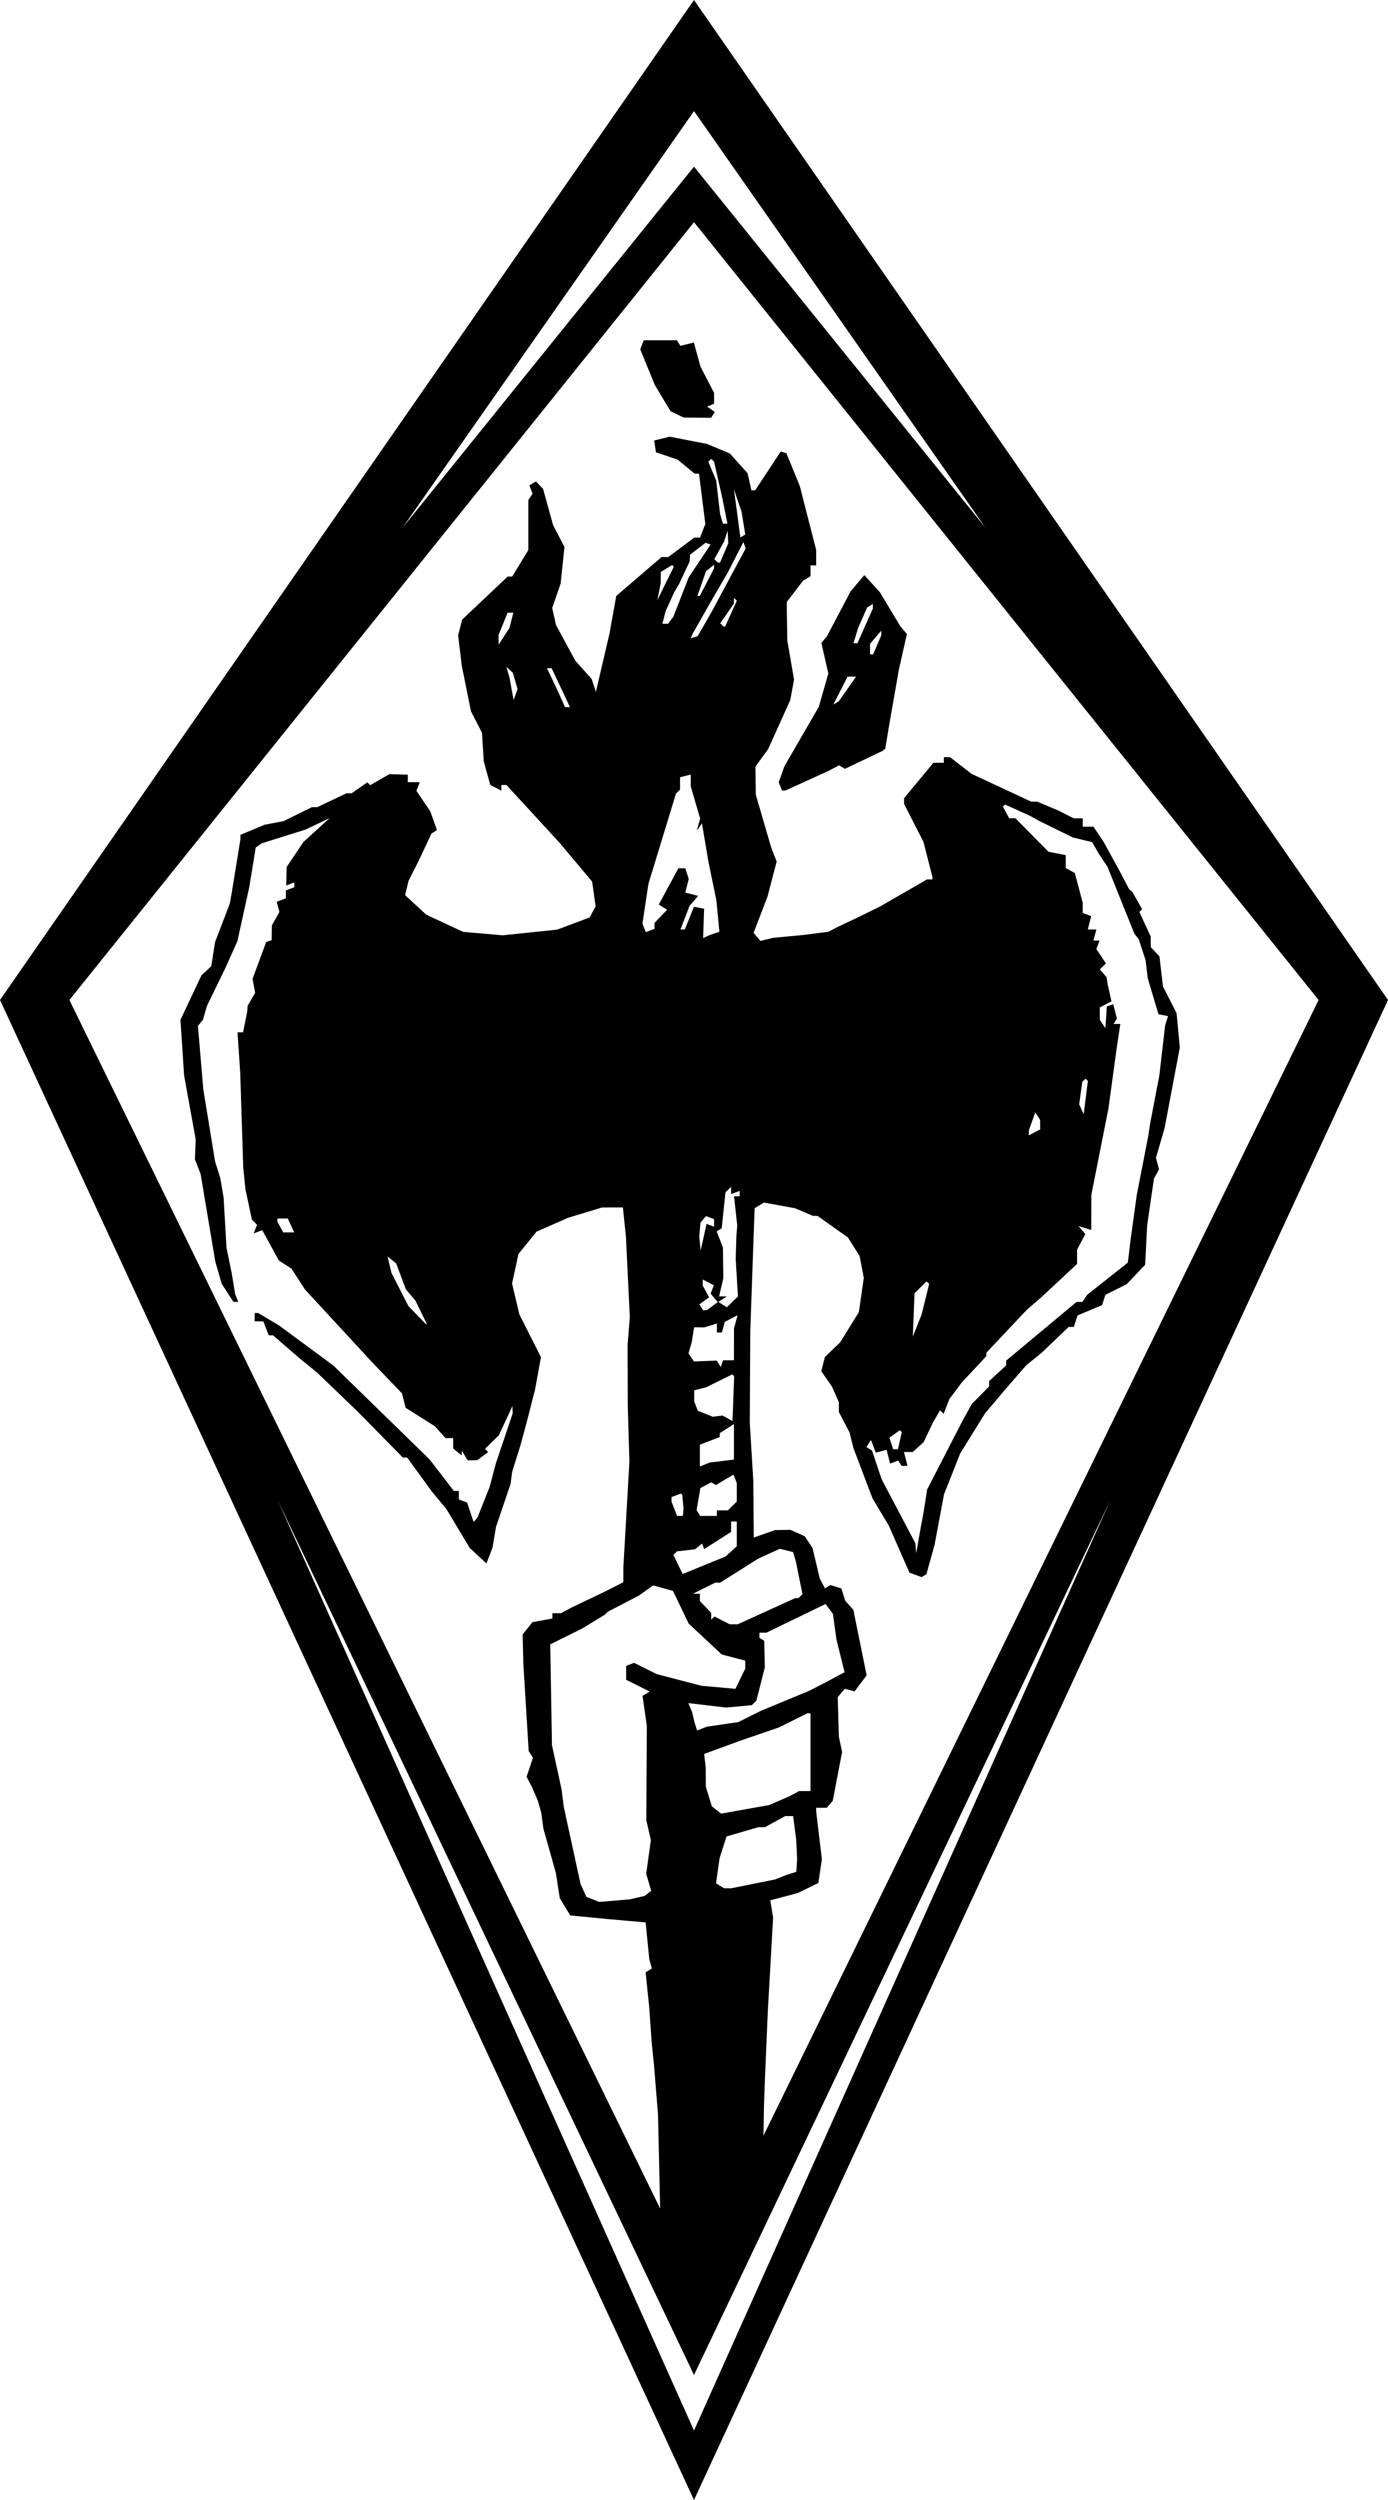 <?xml version="1.0" encoding="UTF-8" standalone="no"?>
<!-- Created with Inkscape (http://www.inkscape.org/) -->

<svg
   width="500"
   height="900"
   viewBox="0 0 500 900"
   version="1.1"
   id="saga_de_billy"
   xml:space="preserve"
   xmlns:xlink="http://www.w3.org/1999/xlink"
   xmlns="http://www.w3.org/2000/svg"
   xmlns:svg="http://www.w3.org/2000/svg"><defs
     id="defs1"><path
       id="contour"
       style="display:inline;opacity:1;mix-blend-mode:normal;fill:#000000;fill-opacity:1;stroke-linejoin:round"
       d="M 250,0 0,360 250,900 500,360 Z M 250,40 355,190 250,60 145,190 Z M 475,360 250,820 25,360 250,80 Z M 400,540 250,875 100,540 250,855 Z" /></defs><g
     id="FDCN"
     x="0%"
     width="100%"
     height="100%"
     style="display:inline"><path
       style="display:inline;fill:#000000;stroke-width:1.011"
       d="m 237.881,798.607 -0.842,-37.256 -0.73,-9.005 -0.73,-9.005 -0.407,-4.002 -0.407,-4.002 -0.463,-6.504 -0.463,-6.504 -0.635,-6.152 -0.635,-6.152 1.133,-0.686 1.133,-0.686 -0.47,-1.667 -0.47,-1.667 -0.66,-6.624 -0.66,-6.624 -6.829,-0.602 -6.829,-0.602 -6.751,-0.654 -6.751,-0.654 -1.89,-3.126 -1.89,-3.126 -0.69,-4.502 -0.69,-4.502 -2.256,-8.004 -2.256,-8.004 -0.382,-2.856 -0.382,-2.856 -0.61,-2.147 -0.61,-2.147 -1.077,-2.501 -1.077,-2.501 -0.957,-1.823 -0.957,-1.823 1.149,-3.41 1.149,-3.41 -0.768,-1.217 -0.768,-1.217 -0.956,-15.562 -0.956,-15.562 -0.137,-5.435 -0.137,-5.435 1.77,-2.204 1.77,-2.204 3.593,-0.66 3.593,-0.66 v -0.955 -0.955 h 1.546 1.546 l 1.774,-0.96 1.774,-0.96 6.13,-2.93 6.13,-2.93 3.32,-1.686 3.32,-1.686 0.009,-2.678 0.009,-2.678 1.089,-19.01 1.089,-19.01 -0.291,-10.005 -0.291,-10.005 -0.035,-11.006 -0.035,-11.006 0.4,-5.003 0.4,-5.003 -0.701,-14.508 -0.701,-14.508 -0.544,-5.253 -0.544,-5.253 -3.757,0.008 -3.757,0.008 -6.13,1.859 -6.13,1.859 -5.673,2.494 -5.673,2.494 -3.248,4.017 -3.248,4.017 -1.16,5.299 -1.16,5.299 1.319,5.584 1.319,5.584 3.889,7.689 3.889,7.689 -1.059,5.819 -1.059,5.819 -1.538,6.003 -1.538,6.003 -1.081,4.002 -1.081,4.002 -1.501,4.787 -1.501,4.787 -0.294,2.217 -0.294,2.217 -2.626,7.728 -2.626,7.728 -0.639,3.778 -0.639,3.778 -1.09,2.802 -1.09,2.802 -3.01,-2.802 -3.01,-2.802 -4.199,-7.004 -4.199,-7.004 -2.606,-3.131 -2.606,-3.131 -4.458,-6.125 -4.458,-6.125 h -0.768 -0.768 l -8.055,-8.184 -8.055,-8.184 -7.355,-7.075 -7.355,-7.075 -3.372,-2.756 -3.372,-2.756 -4.597,-3.984 -4.597,-3.983 -0.791,-0.014 -0.791,-0.014 -0.971,-2.501 -0.971,-2.501 h -1.558 -1.558 v -1.501 -1.501 h 0.646 0.646 l 3.696,2.198 3.696,2.198 9.828,7.245 9.828,7.245 17.336,16.903 17.336,16.903 4.372,5.671 4.372,5.671 h 0.899 0.899 v 1.532 1.532 l 1.483,0.557 1.483,0.557 1.181,3.506 1.181,3.506 0.707,-0.843 0.707,-0.843 2.187,-5.503 2.187,-5.503 1.098,-4.168 1.098,-4.168 3.049,-9.061 3.049,-9.061 -0.059,-1.28 -0.059,-1.28 -2.428,5.233 -2.428,5.233 -2.512,2.461 -2.512,2.461 0.583,0.571 0.583,0.571 -1.969,1.459 -1.969,1.459 -1.737,0.032 -1.737,0.032 -1.041,-1.751 -1.041,-1.751 -0.031,0.873 -0.031,0.873 -1.532,-1.246 -1.532,-1.246 v -1.879 -1.879 h -1.374 -1.374 l -1.946,-2.147 -1.946,-2.147 -5.241,-3.31 -5.241,-3.31 -0.666,-2.6 -0.666,-2.6 -5.473,-5.7 -5.473,-5.7 -12.006,-13.007 -12.006,-13.007 -2.405,-3.727 -2.405,-3.727 -2.302,-1.494 -2.302,-1.494 -2.977,-5.441 -2.977,-5.441 -1.542,0.58 -1.542,0.58 0.608,-1.553 0.608,-1.553 -0.927,-0.907 -0.927,-0.907 -1.165,-5.468 -1.165,-5.468 -0.401,-4.002 -0.401,-4.002 -0.54,-17.009 -0.54,-17.009 -0.489,-7.254 -0.489,-7.254 h 1.001 1.001 l 0.756,-3.752 0.756,-3.752 0.061,-1.001 0.061,-1.001 1.369,-2.363 1.369,-2.363 -0.484,-2.479 -0.484,-2.479 2.464,-6.664 2.464,-6.664 0.987,-0.334 0.987,-0.334 0.036,-2.668 0.036,-2.668 1.36,-2.403 1.36,-2.403 -0.49,-1.837 -0.49,-1.837 1.648,-0.619 1.648,-0.619 v -1.425 -1.425 l 1.532,-0.576 1.532,-0.576 v -0.862 -0.862 l -1.466,0.551 -1.466,0.551 0.082,-3.334 0.082,-3.334 3.021,-4.502 3.021,-4.502 4.748,-4.315 4.748,-4.315 -4.321,2.073 -4.321,2.073 -7.938,2.488 -7.938,2.488 -1.083,0.754 -1.083,0.754 -1.137,7.004 -1.137,7.004 -2.157,9.84 -2.157,9.84 -2.087,4.667 -2.087,4.667 -3.405,7.004 -3.405,7.004 -0.726,2.501 -0.726,2.501 -0.898,1.105 -0.898,1.105 0.964,11.402 0.964,11.402 2.127,13.007 2.127,13.007 0.941,3.002 0.941,3.002 0.594,3.502 0.594,3.502 0.52,9.005 0.52,9.005 0.923,4.502 0.923,4.502 0.632,3.823 0.632,3.823 0.56,1.43 0.56,1.43 -0.875,-0.012 -0.875,-0.012 -2.095,-3.239 -2.095,-3.239 -1.163,-4.002 -1.163,-4.002 -2.646,-15.772 -2.646,-15.772 -1.023,-2.636 -1.023,-2.636 0.137,-3.603 0.137,-3.603 L 68.402,398.651 66.318,387.145 65.659,377.14 65,367.134 l 3.786,-8.004 3.786,-8.004 1.773,-1.657 1.773,-1.657 0.678,-4.347 0.678,-4.347 1.925,-5.003 1.925,-5.003 0.75,-2.001 0.75,-2.001 0.267,-1.501 0.267,-1.501 1.629,-10.005 1.629,-10.005 0.006,-0.786 0.006,-0.786 4.342,-1.806 4.342,-1.806 3.414,-0.654 3.414,-0.654 5.099,-2.508 5.098,-2.508 h 0.943 0.943 l 5.294,-2.501 5.294,-2.501 h 0.928 0.928 l 2.827,-1.972 2.827,-1.972 0.522,0.511 0.522,0.511 3.449,-1.987 3.449,-1.987 3.32,0.097 3.32,0.097 v 1.349 1.349 h 2.152 2.152 l -0.605,1.544 -0.605,1.544 2.504,3.708 2.504,3.708 1.195,3.359 1.194,3.359 -0.987,0.643 -0.987,0.643 -2.353,5.003 -2.353,5.003 -1.775,3.502 -1.775,3.502 -0.616,2.573 -0.616,2.573 3.805,3.517 3.805,3.517 6.64,3.091 6.64,3.091 7.151,0.621 7.151,0.621 9.809,-1.025 9.808,-1.025 5.821,-2.182 5.821,-2.182 1.089,-1.993 1.089,-1.993 -0.624,-4.455 -0.624,-4.455 -5.879,-7.011 -5.879,-7.011 -9.565,-10.396 -9.565,-10.396 h -0.907 -0.907 v 1.036 1.036 l -2.008,-1.053 -2.008,-1.053 -1.167,-4.235 -1.167,-4.235 -0.319,-5.137 -0.319,-5.137 -1.982,-3.868 -1.982,-3.868 -1.659,-8.199 -1.659,-8.199 -0.657,-5.479 -0.657,-5.479 0.725,-2.831 0.725,-2.831 8.209,-7.754 8.209,-7.754 h 0.805 0.805 l 2.906,-4.753 2.906,-4.753 v -9.005 -9.005 l 0.769,-1.16 0.77,-1.16 -0.584,-1.49 -0.584,-1.49 1.189,-0.72 1.189,-0.72 1.288,1.369 1.288,1.369 1.797,6.504 1.797,6.504 2.047,3.944 2.047,3.944 -0.682,6.561 -0.682,6.561 -1.526,4.416 -1.526,4.416 0.688,3.069 0.688,3.069 3.49,6.444 3.49,6.444 2.927,3.265 2.927,3.265 0.766,2.317 0.766,2.317 2.452,-10.506 2.452,-10.506 1.214,-6.753 1.214,-6.753 8.159,-7.005 8.159,-7.005 h 1.212 1.212 l 4.684,-3.502 4.684,-3.502 h 1.038 1.038 l 0.949,-2.445 0.949,-2.445 -1.139,-9.061 -1.139,-9.061 h -0.779 -0.779 l -3.068,-2.528 -3.068,-2.528 -3.906,-1.319 -3.906,-1.319 -0.322,-2.121 -0.322,-2.121 2.791,-0.686 2.791,-0.686 6.725,1.302 6.725,1.302 4.121,1.722 4.121,1.722 3.188,3.556 3.188,3.556 0.69,3.076 0.69,3.076 0.685,-0.011 0.685,-0.011 4.597,-6.982 4.597,-6.982 1.022,0.313 1.022,0.313 2.414,5.898 2.414,5.898 2.949,11.519 2.949,11.519 v 2.77 2.77 h -1.022 -1.022 v 1.951 1.951 l -1.333,0.8 -1.333,0.8 -2.956,3.857 -2.956,3.857 0.108,6.887 0.108,6.887 1.218,7.075 1.218,7.075 -0.692,3.693 -0.692,3.693 -3.97,8.8 -3.97,8.8 -2.3,3.163 -2.3,3.163 0.075,5.067 0.075,5.067 2.768,9.485 2.768,9.485 0.986,2.54 0.986,2.54 -1.654,6.324 -1.654,6.323 -2.5,6.504 -2.5,6.504 1.234,1.456 1.234,1.456 2.318,-0.57 2.318,-0.57 5.42,-0.505 5.42,-0.505 4.492,-0.573 4.492,-0.573 1.638,-0.853 1.638,-0.853 3.576,-1.696 3.576,-1.696 4.086,-1.998 4.086,-1.998 8.459,-4.875 8.459,-4.875 h 0.99 0.99 v -0.419 -0.419 l -1.614,-6.334 -1.614,-6.334 -3.494,-6.833 -3.494,-6.833 v -1.043 -1.043 l 5.286,-6.381 5.286,-6.381 h 1.865 1.865 v -1.001 -1.001 h 1.13 1.13 l 3.851,2.988 3.851,2.988 10.752,5.017 10.752,5.017 h 1.088 1.088 l 3.866,1.628 3.866,1.628 2.712,1.374 2.712,1.374 h 1.63 1.63 v 1.501 1.501 h 1.926 1.926 l 1.831,2.737 1.831,2.737 3.027,5.518 3.027,5.518 1.564,3.002 1.564,3.002 0.591,0.5 0.591,0.5 1.761,3.111 1.761,3.111 -0.502,0.492 -0.502,0.492 2.039,4.401 2.039,4.401 0.022,1.922 0.022,1.922 1.564,1.693 1.564,1.693 0.625,5.39 0.625,5.39 2.452,4.803 2.452,4.803 0.583,6.203 0.583,6.203 -2.746,14.508 -2.746,14.508 -1.553,5.336 -1.553,5.336 0.555,2.08 0.555,2.08 -0.917,1.677 -0.917,1.677 -1.222,8.417 -1.222,8.417 -0.324,6.504 -0.324,6.504 -0.039,0.569 -0.039,0.569 -3.32,3.487 -3.32,3.487 -3.837,1.928 -3.837,1.928 -0.598,1.845 -0.598,1.845 -4.411,1.852 -4.411,1.852 -0.673,2.076 -0.673,2.076 h -0.931 -0.931 l -4.983,4.753 -4.983,4.753 -2.643,2.126 -2.643,2.126 -3.888,4.47 -3.888,4.47 -3.576,4.243 -3.576,4.243 -4.447,7.171 -4.447,7.171 -2.923,7.388 -2.923,7.388 -1.705,9.121 -1.705,9.121 -1.463,5.234 -1.463,5.234 -0.86,0.521 -0.86,0.521 -2.192,-0.794 -2.192,-0.794 -3.714,-8.463 -3.714,-8.463 -2.942,-4.914 -2.942,-4.914 -3.449,-9.093 -3.449,-9.093 -0.678,-2.754 -0.678,-2.754 -1.932,-3.711 -1.932,-3.711 v -1.742 -1.742 l -1.227,-2.799 -1.227,-2.799 -1.938,-2.793 -1.938,-2.793 0.652,-2.546 0.652,-2.546 2.759,-2.665 2.759,-2.665 3.358,-5.42 3.358,-5.42 0.89,-6.155 0.89,-6.155 -0.753,-3.934 -0.753,-3.934 -2.104,-3.348 -2.104,-3.348 -5.468,-3.874 -5.468,-3.874 -0.867,-0.032 -0.867,-0.032 -3.219,-1.364 -3.219,-1.364 -5.587,-1.009 -5.587,-1.009 -1.666,1.019 -1.666,1.019 -0.785,22.115 -0.785,22.115 -0.089,16.509 -0.089,16.509 0.639,10.506 0.639,10.506 0.082,10.138 0.082,10.138 3.831,-1.339 3.831,-1.339 2.761,-0.044 2.761,-0.044 2.588,1.155 2.588,1.155 1.392,2.097 1.392,2.097 1.312,5.503 1.312,5.503 0.938,1.779 0.938,1.779 0.979,-0.593 0.979,-0.593 1.982,0.616 1.982,0.616 0.684,2.2 0.684,2.2 1.466,1.639 1.466,1.639 2.395,11.797 2.395,11.797 -2.173,2.879 -2.173,2.879 -1.771,-0.454 -1.771,-0.454 -1.27,1.498 -1.269,1.498 0.215,7.153 0.215,7.153 0.577,2.705 0.577,2.705 -1.682,8.792 -1.682,8.792 -1.068,1.26 -1.068,1.26 h -1.918 -1.918 l 0.008,0.75 0.008,0.75 1.018,8.505 1.018,8.505 -0.637,4.293 -0.637,4.293 -3.709,1.803 -3.709,1.803 -4.945,1.313 -4.945,1.313 0.505,3.096 0.505,3.096 -0.956,17.009 -0.956,17.009 -0.512,12.007 -0.512,12.007 -0.336,9.255 -0.586,33.255 -24.714,35.725 z m 43.219,-515.506 -0.583,-1.488 1.022,-2.87 1.022,-2.87 6.201,-10.719 6.201,-10.719 1.716,-5.989 1.716,-5.989 -1.256,-5.497 -1.256,-5.497 1.004,-1.203 1.004,-1.203 4.262,-8.079 4.262,-8.079 2.469,-2.927 2.469,-2.927 2.82,3.094 2.82,3.094 2.043,3.41 2.043,3.41 1.653,2.74 1.653,2.74 1.154,1.361 1.154,1.361 -1.443,6.404 -1.443,6.404 -1.665,9.505 -1.665,9.505 -0.791,4.738 -0.791,4.738 -0.44,0.368 -0.44,0.368 -6.824,3.251 -6.824,3.251 -1.052,-0.637 -1.052,-0.637 -1.829,0.973 -1.829,0.973 -7.837,3.563 -7.837,3.563 h -0.623 -0.623 z m 24.18,-35.083 3.127,-4.451 h -1.528 -1.528 l -2.591,5.051 -2.591,5.051 0.991,-0.6 0.991,-0.6 z m 10.743,-15.926 1.48,-3.47 -0.034,-0.783 -0.034,-0.783 -2.009,2.362 -2.009,2.362 v 1.89 1.89 h 0.563 0.563 z m -4.366,-6.786 2.781,-6.253 -1.3e-4,-0.809 -1.2e-4,-0.809 -1.037,0.628 -1.037,0.628 -1.618,3.684 -1.618,3.684 -0.849,2.752 -0.849,2.752 h 0.723 0.723 z m -67.766,-76.137 -2.358,-1.156 -2.84,-4.739 -2.841,-4.739 -2.61,-6.39 -2.61,-6.39 0.638,-1.629 0.638,-1.628 h 5.96 5.96 l 0.634,1.004 0.634,1.004 2.427,-0.596 2.427,-0.596 1.19,4.328 1.19,4.328 2.45,4.736 2.45,4.736 v 1.951 1.951 l -1.277,0.507 -1.277,0.507 1.408,0.965 1.408,0.965 -0.666,1.055 -0.666,1.055 -4.955,-0.038 -4.955,-0.038 z m -14.317,533.974 2.627,-0.612 1.19,-0.915 1.19,-0.915 -0.902,-3.081 -0.902,-3.081 0.843,-6.035 0.843,-6.035 -0.818,-3.588 -0.818,-3.588 0.087,-17.009 0.087,-17.009 -0.768,-5.376 -0.768,-5.376 1.289,-0.78 1.289,-0.78 -4.241,-2.119 -4.241,-2.119 v -2.512 -2.512 l 1.433,-0.539 1.433,-0.539 4.045,2.021 4.045,2.021 8.058,2.1 8.058,2.099 6.143,0.559 6.143,0.559 1.774,-3.644 1.774,-3.644 v -1.428 -1.428 l -4.25,-1.121 -4.25,-1.121 -5.942,-5.551 -5.942,-5.551 -2.833,-5.892 -2.833,-5.892 -3.576,-0.976 -3.576,-0.976 -2.554,1.817 -2.554,1.817 -5.619,2.923 -5.619,2.923 -0.511,0.517 -0.511,0.517 -4.086,2.492 -4.086,2.492 -5.755,2.857 -5.755,2.857 0.309,18.155 0.309,18.155 1.741,8.004 1.741,8.004 0.369,3.002 0.369,3.002 3.047,14.008 3.047,14.008 1.046,2.28 1.046,2.28 2.307,0.908 2.307,0.908 5.546,-0.463 5.546,-0.463 z m 41.673,-4.938 7.946,-1.6 2.043,-0.81 2.043,-0.81 1.788,-0.56 1.788,-0.56 0.149,-2.283 0.148,-2.283 -0.165,-3.502 -0.165,-3.502 -0.557,-4.252 -0.557,-4.252 h -1.439 -1.439 l -3.638,2.001 -3.638,2.001 h -1.195 -1.195 l -5.728,1.666 -5.728,1.666 -1.249,3.919 -1.249,3.919 -0.633,4.52 -0.633,4.52 1.43,0.887 1.43,0.887 1.248,0.015 1.248,0.015 z m -0.28,-27.296 6.076,-1.08 3.629,-1.57 3.629,-1.57 1.774,-0.952 1.774,-0.952 h 2.057 2.057 v -14.008 -14.008 h -0.545 -0.545 l -5.168,2.565 -5.168,2.565 -6.801,2.332 -6.801,2.332 -6.64,2.426 -6.64,2.426 0.281,2.433 0.281,2.433 0.027,3.502 0.027,3.502 1.083,3.502 1.083,3.502 1.675,1.314 1.675,1.314 2.554,-0.464 2.554,-0.464 z m -10.673,-30.127 5.619,-0.812 4.086,-2.038 4.086,-2.038 8.683,-3.593 8.683,-3.593 3.065,-1.566 3.065,-1.566 3.065,-1.657 3.065,-1.657 0.273,-0.101 0.273,-0.101 -1.468,-5.902 -1.468,-5.902 -0.635,-4.618 -0.635,-4.618 -1.333,-1.785 -1.333,-1.785 -10.638,5.152 -10.638,5.152 h -1.268 -1.268 v 0.941 0.942 l 0.859,0.52 0.859,0.52 0.114,4.792 0.114,4.792 -1.526,5.994 -1.526,5.994 -0.826,0.809 -0.826,0.809 -4.635,0.426 -4.635,0.426 -6.797,-0.801 -6.797,-0.801 0.668,1.577 0.668,1.577 0.486,2.001 0.486,2.001 0.429,1.355 0.429,1.355 1.779,-0.693 1.779,-0.693 z m 11.668,-38.859 6.21,-2.83 4.086,-1.857 4.086,-1.857 0.681,-0.066 0.681,-0.066 0.685,-0.671 0.685,-0.671 -1.181,-5.832 -1.181,-5.833 -0.509,-1.749 -0.509,-1.749 -2.399,-0.59 -2.399,-0.59 -3.918,1.797 -3.918,1.797 -6.819,4.293 -6.819,4.293 h -0.882 -0.882 l -4.008,2.001 -4.008,2.001 h 1.238 1.238 v 1.312 1.312 l 2.043,2.148 2.043,2.148 v 1.209 1.209 l 0.583,-0.571 0.583,-0.571 2.737,1.399 2.737,1.399 1.452,0.006 1.452,0.006 z m -8.566,-23.433 2.007,-1.831 v -4.463 -4.463 h -1.022 -1.022 v 1.883 1.883 l -4.853,3.095 -4.853,3.095 -0.355,-1.017 -0.355,-1.017 -1.286,1.045 -1.286,1.045 -3.253,0.371 -3.253,0.371 -0.653,0.639 -0.653,0.639 1.676,3.442 1.676,3.442 7.738,-3.163 7.738,-3.163 z m 68.824,-11.506 0.426,-2.249 0.669,-4.255 0.669,-4.255 6.317,-12.264 6.317,-12.264 1.732,-3.141 1.732,-3.141 3.121,-3.153 3.121,-3.153 v -0.956 -0.956 l 3.065,-2.833 3.065,-2.833 v -0.858 -0.858 l 12.677,-10.563 12.677,-10.563 h 1.064 1.064 l 0.817,-1.253 0.817,-1.253 7.355,-5.823 7.355,-5.823 0.503,-4.18 0.503,-4.18 1.107,-8.004 1.107,-8.004 2.05,-10.506 2.05,-10.506 0.387,-2.501 0.387,-2.501 1.63,-8.505 1.63,-8.505 1.04,-9.005 1.04,-9.005 0.527,-1.67 0.527,-1.67 -1.727,-0.332 -1.727,-0.332 -1.939,-6.504 -1.939,-6.504 -0.376,-3.23 -0.376,-3.23 -1.241,-3.774 -1.241,-3.774 -0.785,-1.001 -0.785,-1.001 -4.827,-12.007 -4.827,-12.007 -1.662,-2.506 -1.662,-2.506 -1.106,-1.955 -1.106,-1.955 -3.491,-0.847 -3.491,-0.847 -6.13,-3.01 -6.13,-3.01 -1.532,-0.859 -1.532,-0.859 -4.541,-2.052 -4.541,-2.052 -0.394,0.386 -0.394,0.386 1.14,2.087 1.14,2.087 h 1.129 1.129 l 5.939,6.019 5.939,6.019 3.112,0.61 3.112,0.61 v 2.327 2.327 l 1.642,0.9 1.642,0.9 1.422,5.371 1.423,5.371 v 1.814 1.814 l 1.525,0.573 1.525,0.573 -0.614,2.397 -0.614,2.397 h 1.547 1.547 l -0.534,2.001 -0.534,2.001 h 1.109 1.109 l -0.591,1.509 -0.591,1.509 1.74,2.601 1.74,2.601 -1.092,1.07 -1.092,1.07 1.208,1.425 1.208,1.425 0.191,1.276 0.191,1.276 0.685,3.056 0.685,3.056 -2.109,1.105 -2.109,1.105 0.016,2.216 0.016,2.216 0.99,1.501 0.99,1.501 0.116,-1.501 0.116,-1.501 0.155,-2.413 0.155,-2.413 1.155,-0.382 1.155,-0.382 0.664,2.591 0.664,2.591 -0.602,0.955 -0.602,0.955 h 1.216 1.216 l -0.643,4.252 -0.643,4.252 -1.505,11.006 -1.505,11.006 -0.995,5.003 -0.995,5.003 -2.082,10.506 -2.082,10.506 -0.017,6.321 -0.017,6.321 -2.291,-0.712 -2.291,-0.712 1.227,1.448 1.227,1.448 -1.49,2.813 -1.49,2.813 v 2.558 2.558 l -6.525,6.083 -6.525,6.083 -2.414,2.065 -2.414,2.065 -1.532,1.61 -1.532,1.61 -2.554,2.711 -2.554,2.711 -3.32,3.523 -3.32,3.523 v 0.619 0.619 l -4.342,4.638 -4.342,4.638 -2.318,3.08 -2.318,3.08 -1.03,2.655 -1.03,2.655 -0.646,-0.633 -0.646,-0.633 -1.307,2.245 -1.307,2.245 -1.631,3.462 -1.631,3.462 -1.963,1.791 -1.963,1.791 h -1.595 -1.595 l 0.641,2.501 0.641,2.501 h -1.072 -1.072 l -0.604,-0.957 -0.604,-0.957 -1.457,0.548 -1.457,0.548 -0.635,-2.478 -0.635,-2.478 -1.952,0.5 -1.952,0.5 -0.864,-2.286 -0.864,-2.286 -0.81,1.283 -0.81,1.283 1.002,0.639 1.002,0.639 1.738,5.173 1.738,5.173 6.075,11.526 6.075,11.526 0.137,1.812 0.137,1.812 0.879,-5.003 0.879,-5.003 z m -86.115,-2.504 0.113,-1.251 -0.212,-2.501 -0.212,-2.501 -0.265,-0.274 -0.265,-0.274 -1.679,0.631 -1.679,0.631 v 0.828 0.828 l 0.996,2.567 0.996,2.567 h 1.047 1.047 z m 12.146,0.25 v -1.001 h 1.97 1.97 l 1.605,-1.572 1.605,-1.572 v -3.349 -3.349 l -0.595,-1.518 -0.595,-1.518 -3.164,1.885 -3.164,1.885 -0.817,-0.495 -0.817,-0.495 -1.972,1.034 -1.972,1.034 -0.686,3.979 -0.686,3.979 0.655,1.037 0.655,1.037 h 3.004 3.004 z m 1.788,-18.751 4.342,-0.52 v -6.397 -6.397 l -2.554,1.639 -2.554,1.639 v 0.699 0.699 l -3.576,1.374 -3.576,1.374 v 3.922 3.922 l 1.788,-0.718 1.788,-0.718 z m 64.121,-7.335 0.689,-3.073 -0.354,-0.347 -0.354,-0.347 -1.879,1.346 -1.879,1.346 0.672,2.075 0.672,2.075 h 0.872 0.872 z m -60.041,-23.531 -0.349,-0.342 -4.674,2.317 -4.674,2.317 -2.172,0.556 -2.172,0.556 v 2.013 2.013 l 0.65,1.659 0.65,1.659 2.67,1.08 2.67,1.08 1.769,-0.216 1.769,-0.216 1.806,0.993 1.806,0.993 0.299,-8.062 0.299,-8.062 z m -1.696,-5.413 h 1.958 l 0.014,-5.753 0.014,-5.753 0.646,-2.365 0.646,-2.365 -2.315,1.213 -2.315,1.213 -0.508,1.902 -0.508,1.902 h -0.902 -0.902 v -1.618 -1.618 l -2.299,0.703 -2.299,0.703 -1.788,-0.024 -1.788,-0.024 -0.13,0.688 -0.13,0.688 -0.316,2.001 -0.316,2.001 -0.588,2.001 -0.588,2.001 0.975,1.466 0.975,1.466 4.12,-0.161 4.12,-0.161 0.724,1.147 0.724,1.147 0.409,-1.201 0.409,-1.201 z m 70.933,-22.004 1.361,-5.495 -0.462,-0.453 -0.462,-0.453 -2.172,2.127 -2.172,2.127 -0.312,7.822 -0.312,7.822 1.586,-4.002 1.586,-4.002 z m -181.643,4.744 -2.08,-4.252 -1.708,-2.001 -1.708,-2.001 -1.756,-4.674 -1.756,-4.674 -1.543,-1.254 -1.543,-1.254 0.684,2.926 0.684,2.926 3.068,6.003 3.068,6.003 3.153,3.252 3.153,3.252 h 0.182 0.182 z m 104.902,-2.252 1.939,-1.438 -1.287,-1.519 -1.287,-1.519 0.587,-1.498 0.587,-1.498 -2.005,-1.051 -2.005,-1.051 v 1.102 1.102 l 1.151,2.106 1.151,2.106 -1.764,1.263 -1.764,1.263 0.673,1.067 0.673,1.067 0.706,-0.032 0.706,-0.032 z m 8.805,-10.239 -0.403,-6.77 0.132,-4.252 0.132,-4.252 0.146,-1.751 0.146,-1.751 -0.58,-5.253 -0.58,-5.253 h 1.006 1.006 v -0.969 -0.969 l -1.532,0.576 -1.532,0.576 v -1.308 -1.308 l -1.015,0.994 -1.015,0.994 -0.673,6.46 -0.673,6.46 -0.905,0.583 -0.905,0.583 1.123,2.892 1.123,2.892 0.07,5.53 0.07,5.53 -0.758,3.252 -0.758,3.252 1.393,0.015 1.393,0.015 -1.532,0.985 -1.532,0.985 1.532,0.968 1.532,0.968 1.998,-1.952 1.998,-1.952 z m -9.544,-18.848 1.354,0.509 v -1.362 -1.362 l -1.458,-0.548 -1.458,-0.548 -0.997,1.191 -0.997,1.191 -0.212,2.501 -0.212,2.501 0.254,2.501 0.254,2.501 1.06,-4.792 1.06,-4.792 z m -151.049,0.071 -1.164,-2.501 h -1.879 -1.879 v 0.566 0.566 l 1.058,1.935 1.058,1.935 h 1.985 1.985 z m 269.869,-36.305 -0.016,-1.716 -0.872,-1.347 -0.872,-1.347 -1.156,3.247 -1.156,3.247 v 0.886 0.886 l 2.043,-1.071 2.043,-1.071 z m 16.771,-16.14 -0.41,-0.417 -0.597,0.584 -0.597,0.584 -0.553,4.037 -0.553,4.037 0.813,1.799 0.813,1.799 0.747,-6.003 0.747,-6.003 z m -134.045,-52.712 1.725,-0.602 -0.543,-5.652 -0.543,-5.652 -1.444,-7.004 -1.444,-7.004 -1.152,-6.845 -1.152,-6.845 -0.951,1.342 -0.951,1.342 0.626,-2.189 0.626,-2.189 -1.696,-5.816 -1.696,-5.816 -0.001,-2.128 -10e-4,-2.128 -1.927,0.494 -1.927,0.494 v 2.218 2.218 l -0.727,0.712 -0.727,0.712 -4.956,16.214 -4.956,16.214 -0.379,2.501 -0.379,2.501 -0.71,4.697 -0.71,4.697 0.603,1.54 0.603,1.54 1.571,-0.59 1.571,-0.59 v -1.079 -1.079 l 2.272,-2.368 2.272,-2.368 -1.506,-0.931 -1.506,-0.931 3.523,-6.521 3.522,-6.521 h 1.261 1.261 l 0.621,1.916 0.621,1.916 -0.628,2.45 -0.628,2.45 2.317,0.593 2.317,0.593 -1.546,1.794 -1.546,1.794 -1.635,4.252 -1.635,4.252 h 0.784 0.784 l 1.638,-4.085 1.638,-4.085 1.837,0.35 1.837,0.35 -0.182,5.295 -0.182,5.295 1.203,-0.559 1.203,-0.559 z M 204.958,253.822 l -0.341,-0.75 -2.949,-6.253 -2.949,-6.253 h -0.84 -0.84 l 2.018,4.252 2.018,4.252 1.229,2.752 1.229,2.752 h 0.883 0.883 z m -19.37,-8.687 -0.855,-2.934 -1.154,-1.068 -1.154,-1.068 0.571,2.001 0.571,2.001 0.724,3.986 0.724,3.986 0.715,-1.984 0.715,-1.984 z m -1.365,-21.829 0.696,-2.752 h -1.021 -1.021 l -1.643,4.022 -1.643,4.022 0.017,1.731 0.017,1.731 1.952,-3.002 1.952,-3.002 z m 69.686,1.211 2.563,-4.462 6.066,-11.306 6.066,-11.306 -0.399,-1.171 -0.399,-1.171 -2.802,5.473 -2.802,5.473 -2.623,4.502 -2.623,4.502 -3.695,6.504 -3.695,6.504 -0.383,0.875 -0.383,0.875 1.272,-0.415 1.272,-0.415 z m 9.415,-3.616 2.103,-4.657 -0.523,-0.512 -0.523,-0.512 v 1.028 1.028 l -2.467,3.56 -2.467,3.56 0.594,0.582 0.594,0.582 h 0.293 0.293 z m -21.734,2.406 0.956,-1.251 2.776,-7.107 2.776,-7.107 3.94,-5.9 3.94,-5.9 -0.897,-0.33 -0.897,-0.33 -2.806,2.162 -2.806,2.162 -0.05,1.17 -0.05,1.17 -1.875,4.002 -1.875,4.002 -0.882,1.501 -0.882,1.501 -1.577,3.444 -1.577,3.444 -0.592,2.31 -0.592,2.31 h 1.007 1.007 z m 0.825,-19.58 -0.31,-0.319 -2.024,1.238 -2.024,1.238 -0.037,2.083 -0.037,2.083 -0.594,3.002 -0.594,3.002 2.964,-6.003 2.964,-6.003 z m 12.244,5.856 2.571,-4.969 v -0.656 -0.656 l -1.458,1.185 -1.458,1.185 -1.545,4.44 -1.545,4.44 h 0.432 0.432 z m 6.199,-10.507 1.48,-3.47 -0.102,-2.283 -0.102,-2.283 -0.668,2.001 -0.668,2.001 -1.744,3.125 -1.744,3.125 0.64,0.627 0.64,0.627 h 0.393 0.393 z m 6.944,-10.763 -0.67,-4.107 -1.396,-4.087 -1.396,-4.087 0.56,4.002 0.56,4.002 0.622,4.727 0.622,4.727 0.885,-0.535 0.885,-0.535 z m -6.701,-4.527 -0.954,-4.753 -1.46,-6.422 -1.46,-6.422 -0.509,-0.498 -0.509,-0.498 -0.524,0.513 -0.524,0.513 1.422,3.405 1.422,3.405 0.695,6.003 0.695,6.003 0.519,1.751 0.519,1.751 h 0.811 0.811 z"
       id="path27" /><use
       xlink:href="#contour"
       x="0"
       y="0"
       id="use1"
       style="display:inline;opacity:1;fill:none;fill-opacity:1;stroke:none;stroke-opacity:1" /></g></svg>
